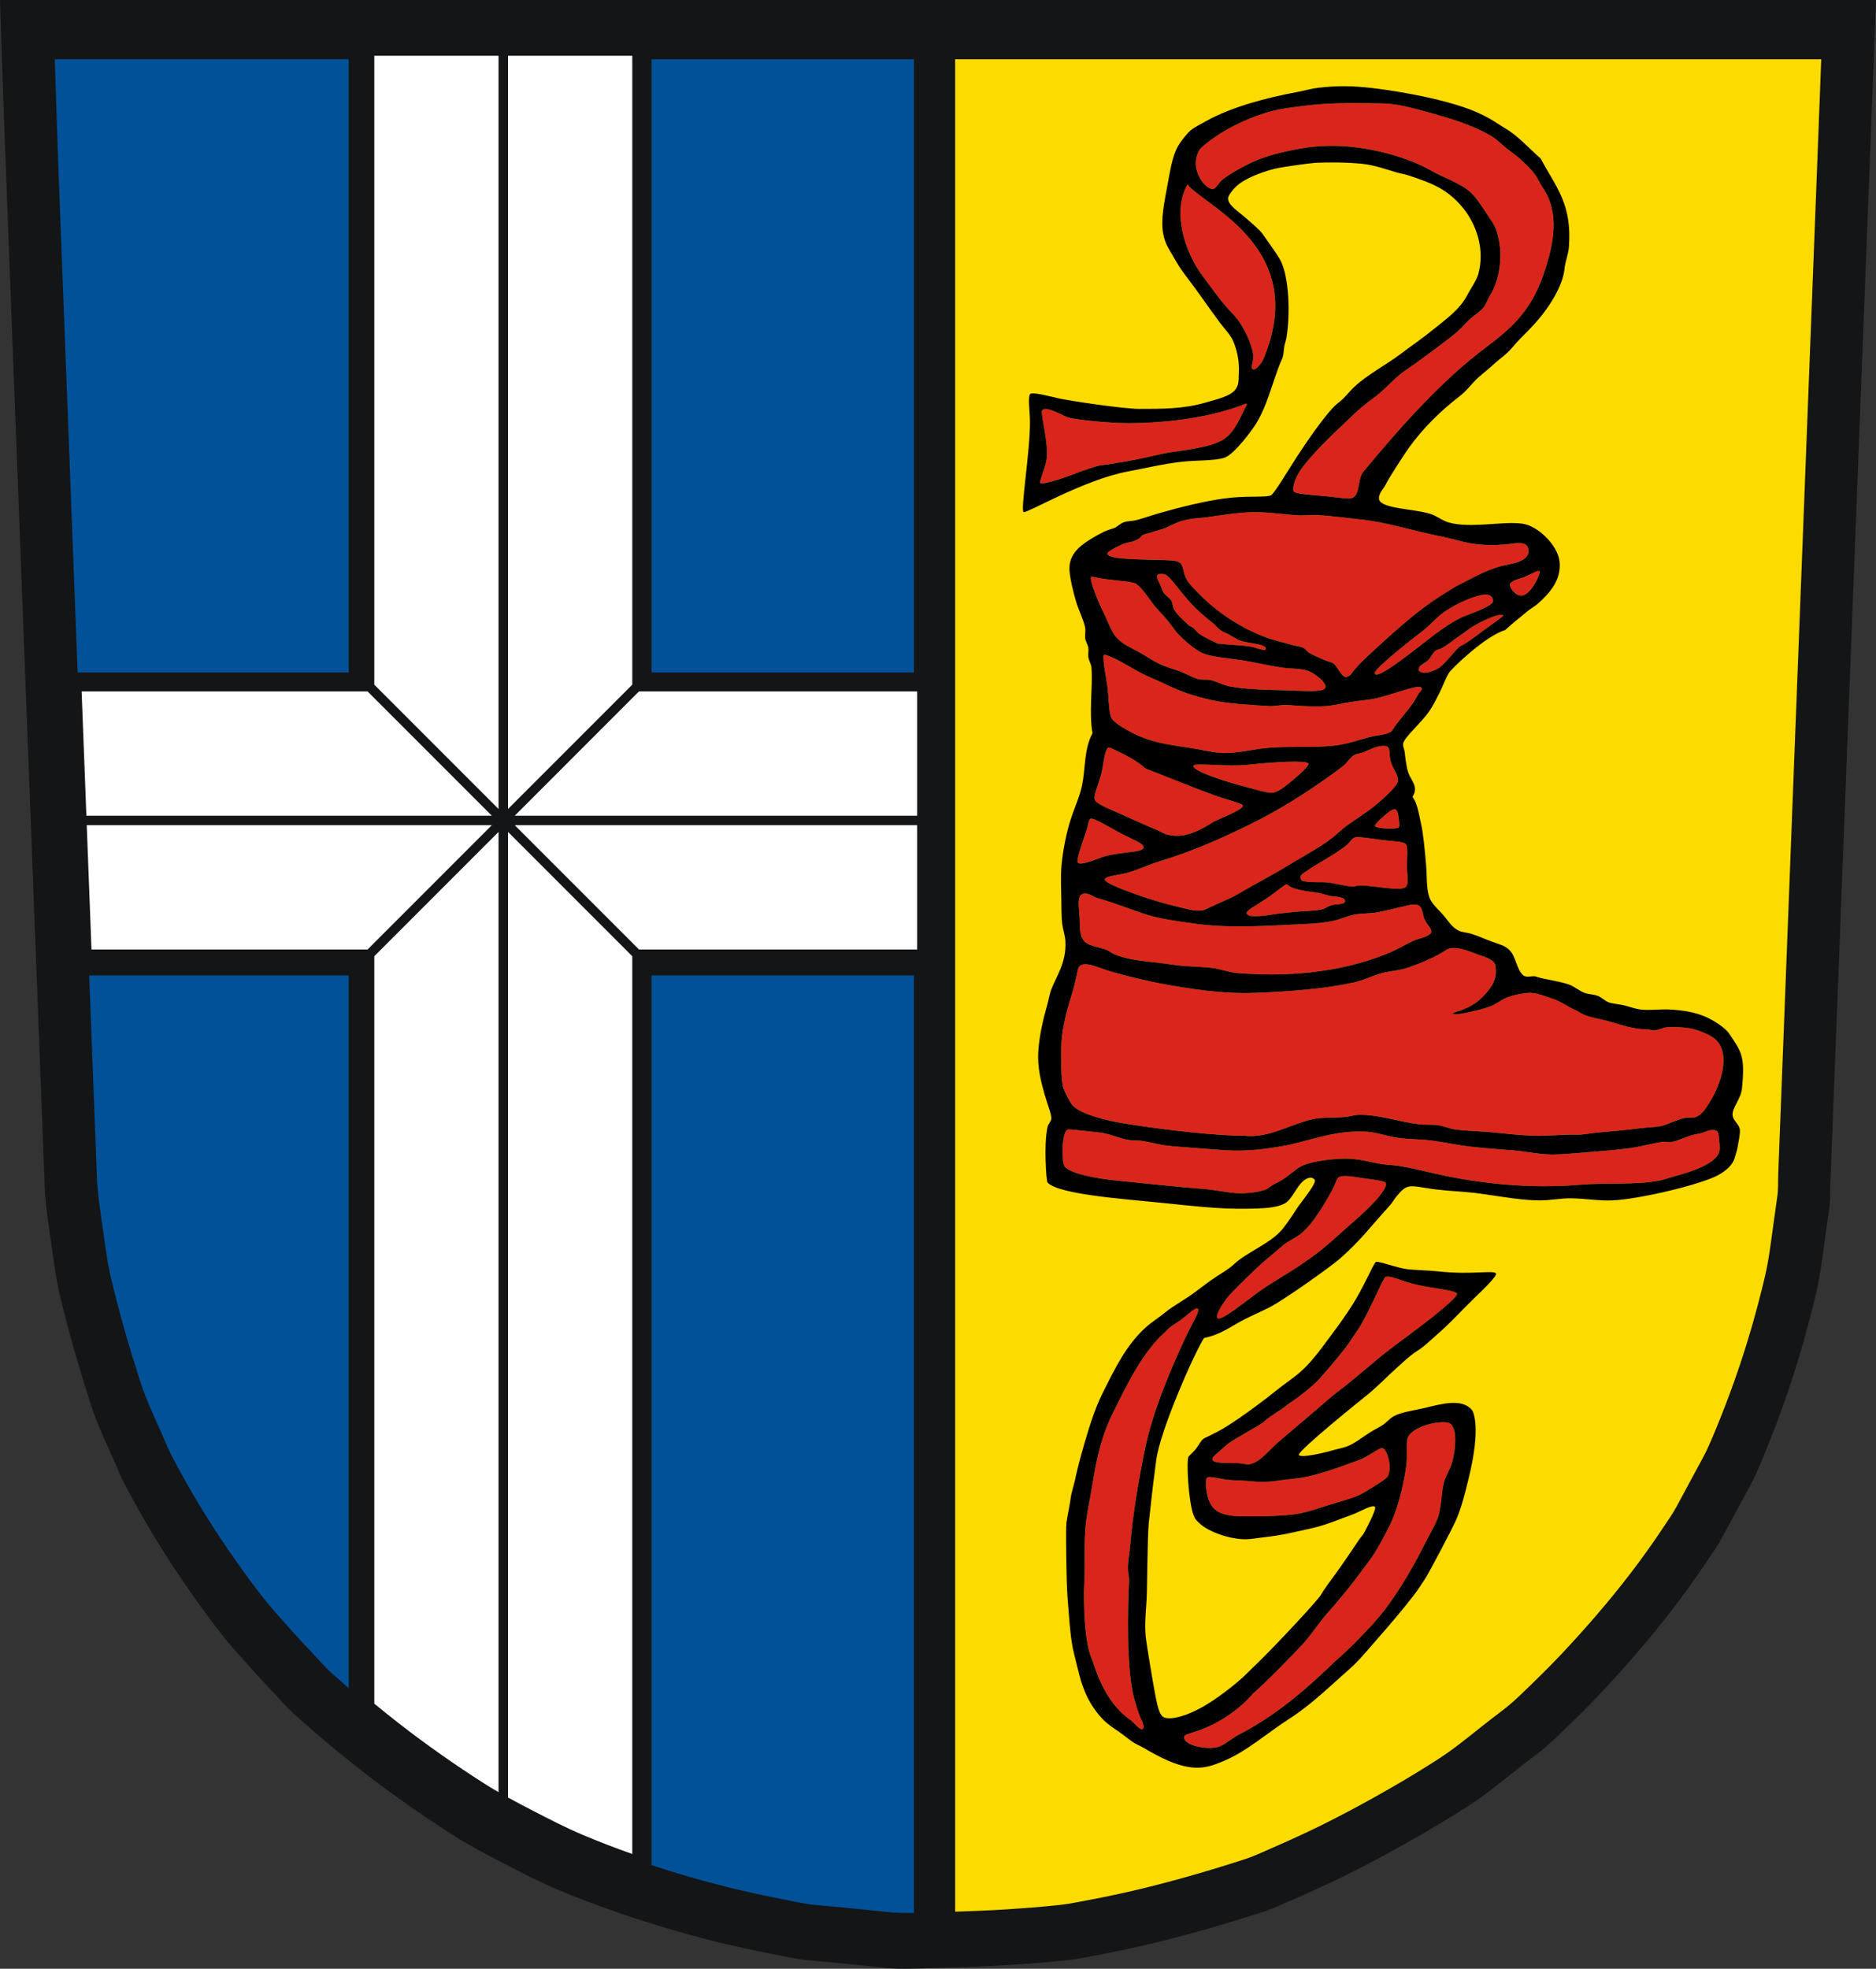 <?xml version="1.0" encoding="UTF-8" standalone="no"?>
<svg xmlns="http://www.w3.org/2000/svg" height="621.731px" width="592.653px" viewBox="-0.261  0.3 592.653 621.731">
	<rect x="-0.261" y="0.3" width="592.653" height="621.731" fill="#333333" stroke="none"/>
	<path fill="#131516" d="m279.564 621.755c-5.902-0.65-11.816-1.198-17.725-1.788-2.926-0.292-5.891-0.452-8.803-0.854-3.186-0.44-6.367-1.178-9.525-1.786-11.762-2.267-23.457-5.134-34.916-8.623-11.148-3.395-22.182-7.222-32.919-11.769-5.676-2.403-11.152-5.23-16.625-8.065-5.438-2.816-10.925-5.686-16.09-8.976-10.033-6.392-19.749-13.222-29.133-20.532-4.934-3.842-9.761-7.812-14.507-11.884-2.294-1.97-4.544-3.991-6.798-6.005-2.21-1.976-4.166-4.334-6.219-6.479-4.224-4.412-8.292-8.953-12.333-13.531-3.886-4.403-7.363-9.038-10.795-13.801-7.098-9.852-13.783-20.038-19.696-30.646-1.527-2.74-3.047-5.48-4.482-8.27-1.374-2.672-2.48-5.479-3.703-8.222-2.419-5.425-4.982-10.868-6.805-16.521-3.716-11.526-7.125-23.152-9.892-34.945-1.395-5.944-2.063-12.006-2.958-18.041-0.772-5.205-1.564-10.56-1.768-15.821-0.561-14.51-12.358-323.101-12.813-335.627-0.463-12.731-0.881-25.463-1.286-38.196-0.012-0.358-0.023-0.715-0.034-1.073h592.653c-0.486 12.648-0.973 25.298-1.457 37.946-0.441 11.522-12.457 322.407-12.965 335.693-0.098 2.52 0.043 5.18-0.309 7.68-0.432 3.09-0.865 6.179-1.295 9.269-0.838 6.036-1.535 12.028-2.936 17.965-2.781 11.793-6.164 23.429-10.227 34.847-2.074 5.831-4.305 11.595-6.688 17.308-1.223 2.929-2.451 5.821-3.975 8.607-1.389 2.541-2.76 5.092-4.131 7.643-1.5 2.788-3 5.575-4.502 8.363-1.451 2.698-3.273 5.224-4.969 7.774-3.326 5.003-6.844 9.896-10.498 14.662-7.262 9.474-15.049 18.462-23.23 27.149-4.217 4.479-8.631 8.776-13.068 13.036-2.16 2.073-4.318 4.062-6.713 5.858-2.346 1.759-4.662 3.566-6.961 5.386-4.803 3.8-9.553 7.701-14.709 11.01-4.994 3.205-10.061 6.303-15.207 9.259-10.484 6.024-21.16 11.764-32.168 16.782-2.799 1.276-5.598 2.558-8.43 3.762-2.844 1.211-5.725 2.633-8.666 3.592-5.83 1.899-11.688 3.687-17.58 5.385-11.646 3.358-23.475 6.248-35.395 8.457-3.078 0.57-6.146 1.24-9.26 1.575-3.014 0.323-6.031 0.612-9.051 0.855-6.018 0.484-12.037 0.865-18.066 1.125-4.9 0.211-9.799 0.369-14.703 0.475-5.161 0.112-10.533 0.549-15.669-0.008"/>
	<g fill="#fff">
		<path d="m160.234 255.779 39.25-39.251v-198.626h-39.25v237.877z"/>
		<polygon points="289.484 218.648 201.605 218.648 162.355 257.9 289.484 257.9"/>
		<path d="m155.113 257.9-39.25-39.251h-90.336c0.507 13.263 1.011 26.466 1.5 39.251h128.086z"/>
		<path d="m157.234 255.779v-237.877h-39.25v198.625l39.25 39.252z"/>
		<path d="m160.234 263.021v304.942c2.587 1.423 5.208 2.789 7.817 4.14 5.153 2.672 10.309 5.332 15.654 7.596 5.193 2.199 10.461 4.217 15.778 6.096v-283.524l-39.249-39.25z"/>
		<path d="m155.113 260.9h-127.972c0.526 13.774 1.032 27.016 1.5 39.25h87.222l39.25-39.25z"/>
		<polygon points="289.484 300.15 289.484 260.9 162.355 260.9 201.605 300.15"/>
		<path d="m157.234 263.021-39.25 39.25v236.041c2.47 2.033 4.96 4.041 7.485 6.008 8.837 6.883 17.985 13.314 27.433 19.334 1.419 0.904 2.869 1.768 4.332 2.613v-303.246z"/>
	</g>
	<path d="m301.484 19.004v585.008c2.549-0.079 5.097-0.17 7.645-0.28 5.678-0.244 11.346-0.604 17.012-1.059 2.844-0.229 5.686-0.501 8.523-0.806 2.93-0.315 5.82-0.946 8.719-1.483 11.223-2.08 22.361-4.801 33.328-7.963 5.547-1.599 11.064-3.282 16.553-5.07 2.77-0.903 5.482-2.242 8.16-3.383 2.666-1.134 5.301-2.34 7.938-3.542 10.365-4.726 20.416-10.129 30.291-15.802 4.844-2.783 9.615-5.701 14.318-8.719 4.854-3.115 9.328-6.788 13.85-10.366 2.164-1.714 4.346-3.416 6.555-5.071 2.254-1.69 4.287-3.564 6.32-5.517 4.178-4.011 8.334-8.059 12.307-12.275 7.701-8.18 15.035-16.644 21.873-25.563 3.441-4.488 6.752-9.095 9.885-13.806 1.596-2.402 3.311-4.779 4.68-7.321 1.412-2.624 2.826-5.249 4.238-7.874 1.291-2.402 2.582-4.805 3.891-7.197 1.434-2.622 2.59-5.347 3.742-8.104 2.242-5.379 4.344-10.807 6.297-16.297 3.824-10.751 7.01-21.707 9.629-32.812 1.318-5.591 1.977-11.232 2.766-16.916 0.402-2.909 0.811-5.818 1.219-8.727 0.328-2.354 0.199-4.859 0.289-7.231 0.479-12.511 11.793-305.243 12.209-316.093 0.455-11.91 0.912-23.82 1.371-35.73-5.648-0.001-138.785-0.001-273.608-0.001z" fill="#fcdb00"/>
	<g fill="#005198">
		<path d="m17.041 19.004c0.01 0.337 0.021 0.674 0.032 1.01 0.382 11.989 0.775 23.979 1.211 35.966 0.214 5.882 3.082 81.071 5.971 156.684h85.643v-193.66h-92.857z"/>
		<path d="m288.484 19.004h-82.913v193.66h82.913v-193.66z"/>
		<path d="m27.912 308.338c1.325 34.665 2.29 59.873 2.438 63.672 0.192 4.954 0.938 9.996 1.665 14.897 0.844 5.684 1.473 11.39 2.785 16.988 2.605 11.104 5.815 22.051 9.314 32.904 1.717 5.323 4.13 10.449 6.408 15.557 1.151 2.583 2.193 5.226 3.486 7.741 1.351 2.627 2.782 5.207 4.221 7.787 5.567 9.987 11.862 19.579 18.546 28.856 3.231 4.484 6.505 8.848 10.164 12.995 3.805 4.311 7.636 8.586 11.612 12.741 1.934 2.02 3.774 4.239 5.856 6.1 1.821 1.628 3.645 3.255 5.489 4.857v-225.095h-81.984z"/>
		<path d="m205.571 308.338v280.972c2.701 0.888 5.412 1.744 8.132 2.572 10.789 3.285 21.801 5.985 32.877 8.12 2.975 0.572 5.971 1.267 8.971 1.681 2.742 0.379 5.533 0.53 8.289 0.806 5.562 0.555 11.131 1.071 16.688 1.683 2.61 0.283 5.284 0.291 7.957 0.225v-296.059h-82.914z"/>
	</g>
	<g fill="#da251d">
		<path d="m375.174 58.961c6.829 7.22 38.06 20.54 23.71 54.66-0.7 1.67-3.091 4.38-3.62 2.97-0.3-0.79 0.72-2.51 0.279-4.9-0.63-3.46-2.939-8.01-4.89-10.58-0.85-1.119-1.96-2.17-2.96-3.29-2.66-2.97-5.29-6.729-7.91-10.21-5.84-7.76-9.8-20.359-4.939-28.979 0.14-0.251 0.31 0.129 0.33 0.329z"/>
		<path d="m393.283 127.792c0.28-0.07 0.311 0.12 0.33 0.319-2.25 4.17-3.55 8.351-7.24 10.87-4.149 2.83-14.47 3.681-18.06 4.351-4.11 0.77-9.5 2.42-21.33 4-0.82 0.109-6.01 1.899-6.72 2.189-2.91 1.21-11.03 4.01-11.851 3.29-0.47-0.41 1.67-4.99 1.98-7.569 0.67-5.73-2.25-14.62-1.32-15.48 1.29-1.2 5.71 1.47 7.9 2.31 1.75 0.66 12.6 1.9 19.569 1.87 12.983-0.061 26.712-2.07 36.742-6.15z"/>
		<path d="m487.144 59.622c5.35 7.909 3.56 17.39 0.33 27-3.65 10.84-9.25 16.6-17.46 22.72-2.101 1.57-4.25 3.28-6.261 4.939-14.89 12.351-29.77 30.801-33.26 34.91-1.97 2.33-0.939 6.74-3.29 8.229-1.06 0.68-5.029-0.09-8.72-0.42-4.91-0.44-9.69-0.71-10.05-1.55-0.48-1.109 0.28-4.3 2.93-7.76 4.61-6.04 13.04-13.59 16.83-17.27 0.78-0.76 4.32-3.62 5.271-4.28 3.06-2.12 5.68-5.2 8.56-7.58 1.5-1.229 3.07-2.189 4.61-3.29 1.46-1.04 10.619-7.689 13.5-10.21 1.33-1.16 2.52-2.63 3.949-3.95 1.32-1.22 3.2-2.31 4.28-3.619 0.72-0.86 1.561-3.07 2.311-4.28 2.46-3.96 3.8-10.91 2.63-16.8-0.79-4.021-1.28-4.811-3.62-8.23-1.84-2.689-3.67-5.92-6.25-7.9-3.01-2.319-8.11-4.119-11.86-6.26-6.85-3.899-17.97-7.029-27.66-7.569-6.64-0.37-11.939 0.329-17.779 1.64-4.86 1.1-8.851 2.27-13.181 4.61-0.52 0.29-4.14 2.109-6.8 4.13-1.46 1.109-2 2.8-3.08 3.12-2.17 0.63-8.17-6.28-4.28-12.521 5.95-5.85 16.86-10.85 24.7-12.51 2.28-0.48 7.71-1.141 9.221-1.32 8.56-1.02 16.619-0.68 23.05-0.66 5.18 0.021 10.01 1.431 14.489 2.641 6.86 1.84 14.561 4.14 20.421 7.569 1.79 1.051 3.25 2.591 4.939 3.95 1.62 1.32 3.25 2.3 4.94 3.96 1.85 1.811 2.729 2.46 4.279 4.61 0.841 1.17 1.33 2.51 2.311 3.951z"/>
		<path d="m486.154 180.8c0.271 0.68-2.66 7.24-5.6 7.58-2.16 0.24-4.49-3.05-3.62-3.95 1-1.05 2.99-1.29 4.76-2.06 2.219-0.95 4.179-2.24 4.46-1.57z"/>
		<path d="m474.623 194.63c0.261 0.2-2.279 1.88-5.47 4.2-2.72 1.98-5.88 4.53-8.36 5.68-2.409 2.31-5 6.12-7.279 7.18-2.021 0.94-4.34 1.65-5.561 0.4-0.279-1.76 1.82-2.18 2.96-3.3 0.84-0.81 1.38-2.24 2.311-2.96 0.569-0.45 1.66-0.6 2.3-0.99 1.05-0.62 2.2-1.46 3.29-2.3 1.25-0.96 2.88-1.93 4.62-3.3 2.399-1.889 9.88-5.57 11.189-4.61z"/>
		<path d="m468.694 188.05c0.92-0.11 2.99 0.33 2.64 2.3-0.18 0.99-3.92 2.52-5.06 3.02-1.36 0.61-3.54 1.31-4.82 1.92-5.72 2.74-11.26 7.66-16.47 11.53-3.38 2.51-9.97 7.62-10.86 6.26-0.38-0.57 0.98-1.78 3.141-3.8 1.41-1.32 6.22-5.38 11.779-9.61 2.591-1.97 4.58-4.52 7.23-6.3 4.679-3.129 9.82-5.01 12.42-5.32z"/>
		<path d="m482.524 173.561c1.01 4.42-6.31 4.84-8.89 5.6-5.33 1.56-9.301 4-13.83 6.25-2.851 1.71-7.301 4.4-11.63 7.78-6.29 4.9-12.681 10.89-16.631 14.56-5.899 5.49-4.14 5.44-6.31 6.31-1.48 0.59-2.92-3.34-4.29-4.28-0.58-0.39-1.67-0.55-2.63-0.99-1.48-0.66-3.18-1.26-4.94-2.3-0.739-0.43-1.27-1.35-1.97-1.65-1-0.42-2.61-0.55-3.96-0.99-2.11-0.67-4.229-1.05-6.91-1.97-7.5-2.57-15.3-7.51-20.75-12.84-1.88-1.84-4.3-4.13-5.27-5.93-1.101-2.06-0.761-4.34-2.3-5.27-0.99-0.59-3.461-0.61-4.61-0.66-6.17-0.26-17.37-0.01-18.04-1.93-0.18-0.54 1.86-1.73 4.6-3.01 1.21-0.57 2.721-0.62 4.07-1.18 2.6-1.07 1.55-1.57 3.19-2.06 0.399-0.12 4.63-1.35 5.6-1.63 1.61-0.48 3.88-1.94 6.08-2.56 3.24-0.91 6.39-0.95 7.67-1.13 4.43-0.62 10.69-1.66 15.479-1.65 4.33 0.02 8.29 0.64 13.171 0.99 2.29 0.17 4.92-0.2 7.569 0 4.33 0.33 8.37 0.9 12.521 1.32 7.62 0.77 15.39 3.23 23.38 4.94 1.979 0.42 4.02 0.8 5.92 1.31 4.85 1.31 8.89 2.26 16.47 1.65 2.611-0.211 6.63-1.39 7.241 1.32z"/>
		<path d="m391.314 202.541c2.65 0.96 7.8 1.13 8.229 2.3 0.61 1.65-2.88-0.05-4.609-0.33-3.34-0.53-7.13-0.57-10.54-0.98-1.4-0.77-3.58-1.53-5.78-3.07-0.72-0.5-1.38-1.41-2.09-2-0.33-0.28-0.89-0.36-1.21-0.67-1.53-1.49-3.47-3.1-4.62-4.96-0.6-0.97-0.41-2.29-1.07-3.09-0.609-0.75-1.62-1.42-2.14-2.11-0.63-0.86-0.85-1.93-1.21-2.67-0.65-1.35-1.13-2.2-0.98-2.84 0.16-0.68 1.771-0.72 2.641-0.33 1.76 0.79 5.359 6.54 9.34 10.42 1.72 1.68 3.56 3.25 5.33 4.63 1.11 0.87 1.71 1.79 2.71 2.49 0.939 0.66 2.3 1.11 3.07 1.59 1.389 0.87 2.438 1.439 2.929 1.62z"/>
		<path d="m412.714 212.09c2.439 0.77 6.71 4.25 5.6 5.6-1.04 1.26-7.08 0.78-10.87 0.65-6.28-0.2-13.28-0.14-19.43-1.31-2.011-0.39-3.87-1.55-5.92-1.98-1.261-0.26-2.67 0.04-3.96-0.33-1.841-0.53-3.92-1.85-6.25-2.63-2.16-0.72-4.32-1.34-6.261-2.31-1.899-0.95-3.68-2.2-5.6-3.29-3.1-1.76-5.86-2.73-7.9-5.27-1.409-1.75-2.5-4.98-3.949-7.9-2.021-4.07-4.311-10.16-3.73-10.82 0.16-0.19 2.16 0.37 4.37 0.67 4.07 0.55 8.76 0.77 9.88 1.54 1.7 1.18 4.07 4.59 5.28 6.3 0.88 1.23 2.7 2.96 4.47 5.07 1.34 1.6 2.51 3.52 3.96 4.96 3.01 3.01 5.88 4.93 7.05 5.45 2.99 1.34 7.82 1.57 12.521 2.3 4.29 0.68 8.779 1.76 12.51 2.31 2.989 0.441 5.928 0.26 8.229 0.99z"/>
		<path d="m433.793 220.98c4.931-0.97 13.811-4.56 14.82-3.62 0.76 0.71-0.24 1.2-0.75 2.01-0.35 0.55-0.77 1.4-0.899 1.61-2.07 3.52-5.181 6.39-7.57 10.21-1.55 1.17-3.75 1.16-5.93 1.64-3.771 0.83-7.671 2.47-12.521 2.97-6.51 0.67-13.55 0.09-20.41 0.66-4.87 0.4-9.84 1.78-14.49 1.64-2.979-0.09-6.779-1.09-10.54-1.64-7.52-1.12-12.39-1.77-18.439-4.94-2.37-1.25-5.5-3.04-6.26-4.61-0.86-1.8-0.79-7.39-1.32-10.54-0.43-2.65-1.59-8.84-0.98-9.22 0.171-0.11 0.461-0.07 0.66 0 4.431 1.53 8.41 4.56 12.84 6.58 2.15 0.98 4.431 1.93 6.58 2.97 4.091 1.96 8.08 3.37 13.511 4.61 5.569 1.27 11.939 1.55 18.439 1.97 1.9 0.13 3.91-0.44 5.931-0.32 3.779 0.21 7.979 0.64 12.18 0.32 2.58-0.19 5.31-0.88 7.899-1.31 2.44-0.409 4.9-0.53 7.249-0.99z"/>
		<path d="m441.614 258.832c0.14 1.1 0.29 2.14 0.08 2.65-0.36 0.859-7.38 0.52-7.57-0.33-0.1-0.4 1.141-1.65 2.57-2.9 1.08-0.94 2.5-2.33 3.67-2.37 0.75-0.031 1.06 1.49 1.25 2.95z"/>
		<path d="m444.003 267.082c0.53 1.01 0.211 4.46 0.19 6.71-0.02 2.35 0.66 5.4-0.19 6.46-1.439 1.79-9.77-0.34-14.819-0.33-0.7 0.01-1.58 0.39-2.311 0.33-2.79-0.2-5.34-1.08-8.229-1.31-1.79-0.141-4.311 0.079-6.08-0.23-0.811-0.14-1.54 0.021-1.82-0.76-0.479-1.32 0.51-1.681 1.7-2.53 1.88-1.35 4.71-2.95 6.53-4.06 1.85-1.13 4.35-2.62 6.18-4.15 1.18-0.99 1.65-2.27 2.96-2.54 0.86-0.18 4.88 0.48 9.04 1 2.57 0.32 6.259 0.299 6.849 1.41z"/>
		<path d="m413.043 241.4c0.46 0.62-2.97 3.67-4.939 5.271-1.45 1.17-4.17 3.71-6.25 3.95-1.78 0.2-5.29-1-7.91-1.65-1.12-0.279-2.49-0.68-3.62-0.989-4.25-1.15-14.46-4.481-13.5-5.932 0.601-0.89 10.63 0.48 17.28-0.24 8.229-0.879 18.179-1.459 18.939-0.41z"/>
		<path d="m361.014 267.742c0.27 1.91-6.721 1.43-12.181 2.96-2.04 0.58-7.93 3.22-8.569 1.979-0.48-0.939 1.21-5.81 2.55-9.6 0.66-1.84 0.87-4.07 1.41-4.23 1.14-0.33 5.37 2.37 9.51 4.57 3.53 1.871 7.11 3.14 7.28 4.321z"/>
		<path d="m392.304 254.572c0.85 1.1-5.98 3.689-9.23 5.27-1.43 0.93-3.01 1.93-4.609 2.63-3 1.32-6 2.45-10.2 1.32-1.07-0.29-2.4-1.2-3.63-1.65-1.79-0.649-6.44-2.85-10.9-4.81-4.05-1.78-8-3.271-8.2-4.74-0.18-1.42 1.12-4.34 2.03-7.511 0.76-2.63 1-7.75 2.25-8.62 0.18-0.13 0.439 0 0.66 0 4.05 1.88 8.1 3.76 11.2 6.58 6.02 2.27 14.399 5.771 21.14 8.211 4.688 1.7 8.968 2.66 9.489 3.32z"/>
		<path d="m439.064 240.741c0.6 2.22 2.54 4.34 2.3 6.251-0.229 1.859-6.189 6.89-7.899 8.24-1.54 1.21-3.141 2.279-4.61 3.289-2.57 1.761-4.46 2.971-6.59 4.94-3.971 3.68-10 6.72-15.15 9.88-5.1 3.141-10.76 6.04-16.13 9.22-1.93 1.141-4.09 2.061-6.92 3.29-1.68 0.74-3.71 1.851-4.61 1.98-2.359 0.34-5.569-0.71-8.229-1.32-7.96-1.83-21.57-6.689-22.391-8.229-0.68-1.28 4.551-1.65 6.91-2.311 3.48-0.96 6.771-2.569 10.21-3.62 10.44-3.18 19.65-7.229 28.98-11.85 9.28-4.61 17.14-9.59 25.359-15.481 1.16-0.84 2.65-1.9 3.95-2.97 1.13-0.93 2.16-2.66 3.29-3.29 0.9-0.49 1.72-0.44 3.16-0.97 0.57-0.21 1.96-0.86 2.58-1.12 1.79-0.76 3.99-1.14 4.8-0.54 0.91 0.661 0.459 2.661 0.99 4.611z"/>
		<path d="m403.493 288.822c-1.51 0.199-4.49 0.83-6.89 0.81-1.25-0.02-2.3 0.19-2.99-0.81-0.54-0.79 2.86-2.521 6.12-4.69 3.05-2.04 5.95-4.57 6.4-4.53 0.489 0.03 0.96 0.721 1.79 1.03 1.729 0.63 4.26 1.15 6.369 1.37 2.69 0.28 3.37 0.68 5.44 1.19 1.22 0.3 4.33 0.14 4.84 1.35 0.65 1.56-2.79 1.18-4.28 1.64-1.05 0.32-1.93 1.09-2.97 1.32-2.74 0.59-7 0.47-10.54 0.99-0.478 0.069-2.749 0.25-3.289 0.33z"/>
		<path d="m457.833 449.851c2.15 1.341 1.95 7.48 0.66 12.181-0.649 2.33-2.1 4.359-2.64 6.59-0.9 3.77-0.66 7.649-1.97 11.189-0.86 2.311-2.45 4.891-3.631 7.25-3.56 7.15-7.579 14.131-12.18 20.421-3.03 4.14-6.58 7.859-10.21 11.52-1.82 1.84-3.649 3.57-5.6 5.27-3.2 2.801-15.7 15.98-30.95 23.711-2.5 1.27-4.811 3.42-6.59 3.949-3.74 1.13-11.49-0.489-10.87-3.29 0.16-0.72 3.21-1.1 7.25-2.89 4.479-1.98 10.18-5.56 14.49-10.61 2.89-2.38 13.779-13.37 16.46-16.47 2.649-3.06 4.819-6.6 7.58-9.55 0.97-1.03 6.119-7.15 7.899-9.55 1.59-2.141 3.28-4.301 4.94-6.58 2.24-3.08 4.319-7 6.26-10.87 2.32-4.64 4.29-11.96 5.25-18.75 0.45-3.15-0.05-6.811 0.35-8.58 0.933-4.17 11.313-6.31 13.502-4.941z"/>
		<path d="m436.753 457.751c1.11 0.54 3.011 5.95 1.32 8.89-0.53 0.92-7.689 5.271-9.22 5.931-2.521 1.1-6.43 2.09-10.21 3.29-3.2 1.02-6.521 2.18-9.88 2.64-3.771 0.51-8.271 0.62-12.511 0.66-8.359 0.07-13.68 0.13-15.149-6.92-0.37-1.76-0.66-4.7 0-5.271 0.84-0.72 4.87 0.71 7.96 0.78 7.06 0.15 8.11 1.08 14.59 0.12 7.25-1.061 8.16 0 26-6.7 4.241-2 5.97-3.969 7.1-3.42z"/>
		<path d="m378.134 413.622c0.729 0.77-1.511 4.02-4.03 9.38-4.18 8.9-10.23 22.88-12.76 35.41-1.931 9.55-3.7 19.72-4.61 30.3-0.21 2.38-0.73 4.85-0.66 7.24 0.04 1.41 0.391 2.39 0.33 3.62-0.42 9.41-0.78 26.37 1.32 35.899 0.41 1.891 1.12 3.761 1.64 5.601 0.47 1.63 2.37 4.489 1.32 5.26-0.72 0.54-2.69-2.08-3.95-2.96-8.5-5.95-11.04-16.76-12.18-19.43-2.65-6.19-2.42-21.051-2.311-22.721 0.36-5.26-0.05-11.27 0.33-17.45 0.28-4.619 1.51-9.899 2.3-14.819 1.5-9.22 3.11-15.74 6.591-22.72 4.59-9.211 9.34-19.07 16.47-25.36 0.439-0.39 0.79-0.92 1.31-1.32 1.36-1.01 2.771-1.81 4.28-2.96 1.37-1.05 3.99-3.621 4.61-2.97z"/>
		<path d="m459.984 408.832c0.47 0.76-5.01 5.189-7.75 7.43-1.35 1.101-2.85 2.181-4.28 3.29-4 3.11-8.26 6-12.52 9.55-1.931 1.61-7.271 6.051-7.9 6.591-2.689 2.3-5.6 4.279-8.229 6.579-5.24 4.591-10.08 8.591-15.811 13.511-2.88 2.46-5.569 6.22-8.89 6.91-1.05 0.22-2.28-0.271-3.62-0.33-2.76-0.13-8.38 0.29-8.24-1.32 0.08-0.85 2.5-2.521 3.96-3.95 1.55-1.52 4.3-2.85 6.58-4.28 2.19-1.359 4.46-2.34 6.26-3.949 1.811-1.62 4.761-3.11 6.921-4.94 0.27-0.229 2.52-1.729 3.289-2.3 1.761-1.33 4.5-3.49 6.261-5.271 1.39-1.42 6.93-7.949 8.89-10.54 1.21-1.609 2.24-3.31 3.62-5.27 3.09-4.39 8.12-16.45 8.84-16.91 1.24-0.82 5.17 1.32 9.811 2.37 5.657 1.279 12.107 1.699 12.808 2.829z"/>
		<path d="m437.413 373.782c0.931 1.16-2.46 5.04-4.279 6.91-3.42 3.52-7.46 6.779-11.2 10.21-3.73 3.43-7.681 6.449-11.851 9.22-4.199 2.79-8.689 5.24-12.85 8.24-4.11 2.96-11.81 9.29-12.84 8.229-0.86-0.89 1.45-4.2 2.64-5.93 1.271-1.851 10.29-10.7 13.83-13.5 0.75-0.601 4.13-3.63 5.601-4.61 0.449-0.31 3.22-1.77 4.279-2.64 3.84-3.141 7.51-9.521 9.86-13.78 0.97-1.75 1.34-3.58 1.99-4 1.38-0.88 4.59-0.22 7.77 0.24 3.321 0.501 6.59 0.84 7.05 1.411z"/>
		<path d="m542.864 360.631c0.09 1.3 0.311 2.43-0.07 3.601-1.14 3.439-8.04 5.96-14.159 7.569-1.65 0.431-3.16 1.04-4.61 1.32-7.81 1.479-16.57 0.61-25.03 1.32-15.5 1.29-31.39-0.171-46.43-3.631-3.66-0.84-7.13-1.72-10.87-2.3-1.93-0.3-3.92-0.319-5.93-0.66-3.061-0.529-6.59-1.64-10.86-1.649-3.58 0-9.729 0.64-13.18 1.979-2.721 1.061-4.96 3.801-7.9 5.271-1.359 0.68-2.149 1.05-3.29 1.97-1.56 1.25-7.13 1.94-10.54 1.65-3.109-0.261-6.54-1.04-10.21-1.32-8.05-0.61-18.31-1.74-27.33-2.63-5.68-0.561-14.93-2.12-16.47-4.61-0.82-1.34-1-11.38 1.32-11.529 0.819-0.051 8.729 0.869 9.88 0.989 2.939 0.311 6.02 1.78 8.89 2.311 1.521 0.27 3.04 0.08 4.61 0.33 2.28 0.359 4.37 1 6.59 1.31 2.17 0.311 4.27 0.5 6.58 0.66 4.439 0.3 9.05 0.74 13.51 0.99 6.32 0.359 11.98-0.37 17.45-1.32 8.29-1.44 15.93-4.99 26.01-4.61 3.521 0.13 7.03 1.5 10.54 1.98 3.75 0.51 7.601 0.399 11.53 0.99 1.939 0.279 3.99 0.63 5.92 0.979 6.17 1.12 11.76 1.42 18.78 1.98 4.18 0.33 8.46 1.31 12.51 1.319 3.41 0 7.189-0.409 10.54-0.659 4.57-0.351 9.39-0.74 13.83-1.32 3.54-0.46 7.12-1.48 10.21-1.98 1.18-0.18 2.31 0.21 3.29 0 2.33-0.479 4.529-1.75 6.92-2.3 0.939-0.22 1.859-0.32 2.81-0.66 1.37-0.489 2.771-1.149 4.101-0.66 0.908 0.341 0.947 1.891 1.058 3.32z"/>
		<path d="m451.904 294.421c0.021 0.7-0.47 0.87-0.95 1.21-1.18 0.82-3.27 1.13-4.649 1.75-2.54 1.14-4.78 2.561-7.24 3.62-12.44 5.35-29.08 8.2-48.41 6.59-2.71-0.229-5.39-1.34-8.229-1.649-4.011-0.44-8.141-0.36-12.19-0.99-6.87-1.07-13.1-1.061-18.44-3.29-0.829-0.351-1.46-0.94-2.31-1.32-2.23-0.99-6.21-1.13-7.57-3.29-1.199-1.91-0.989-4.38-1.1-6.88-0.12-2.97-1.03-7.09 1.1-7.61 1.79-0.439 2.91 0.95 4.74 1.44 4.72 1.26 10.29 3.55 15.35 5.15 4.24 1.34 10.221 2.189 16.131 2.96 10.859 1.409 22.199 0.52 33.92 0 2.71-0.12 6.02-0.351 9.31-1.11 2.11-0.49 4.2-1.46 6.17-1.85 2.51-0.5 5.181-0.29 7.57-0.78 2.21-0.44 4.979-1.07 7.439-1.68s4.601-1.2 5.74-0.181c0.91 0.83 0.95 3.01 1.54 4.24 0.837 1.741 2.047 2.571 2.078 3.67z"/>
		<path d="m541.804 328.662c5.02 4.939 1.109 14.85-1.98 19.76-1.29 2.061-2.479 3.92-4.28 4.61-1.01 0.39-2.319 0.069-3.619 0.33-2.7 0.54-5.58 2.27-7.9 2.64-1.96 0.3-4.29 0.34-6.59 0.65-4.87 0.659-8.74 0.88-13.17 1.319-2.07 0.21-4.33 0.7-6.261 0.66-4.939-0.11-9.34 0.49-13.829 0.33-3.95-0.14-8.24-0.58-12.181-0.99-4.279-0.45-8.51-0.46-12.52-0.989-1.78-0.23-3.36-1.021-5.271-1.311-1.92-0.31-4.13-0.08-6.25-0.33-6.33-0.77-12.8-3.14-19.1-2.97-1.271 0.04-2.65 0.53-3.95 0.66-3.57 0.37-7.18 0.04-10.21 0.66-7.12 1.449-14.04 6.22-22.07 5.27-0.79-0.1-1.529 0.03-2.3 0-12.46-0.56-25.91-2.33-35.899-3.95-5.11-0.84-13.171-2.8-15.801-5.6-0.89-0.95-2.63-4.48-2.97-5.601-0.84-2.8-0.64-10.14-0.65-10.869-0.18-6.78 1.561-12.83 3.29-18.44 0.61-1.98 1.171-4.29 1.61-6.25 0.33-1.51 0.38-2.89 1.68-3.3 2.21-0.69 5.771 1.24 9.82 2.38 6.12 1.72 12.97 3.2 14.88 3.55 9.92 1.82 19.78 3.351 29.97 2.96 10.851-0.41 21.86-1.229 31.28-3.29 3.09-0.67 5.76-2.17 8.891-2.96 2.699-0.689 5.369-0.78 7.909-1.649 4.681-1.61 8.74-3.29 12.181-5.601 2.63-1.77 7.3 0.42 9.88 1.32 2.13 0.75 4.649 1.439 5.6 2.96 1.09 4.57-0.91 7.32-3.3 9.88-2.57 2.77-4.28 3.57-7.57 4.94 0 0-2.479 0.59-2.479 0.899 0 0.32 2.12 0.22 2.81 0.09 2.12-0.39 5.311-1.01 8.91-2.239 2.061-0.71 3.57-2.15 5.5-2.881 3-1.14 6.101-1.46 7-1.47 2.15-0.02 4.04 0.74 5.5 1.22 0.271 0.091 2.04 0.671 2.87 1 1.79 0.721 4.02 2.21 5.13 2.721 0.45 0.21 1.41 0.63 1.97 0.989 2.801 1.79 4.98 1.841 9.221 2.971 4.59 1.21 7.77 2.56 12.52 2.63 0.72 0.01 1.76 0.37 2.3 0.33 1.45-0.11 2.681-0.891 3.95-0.99 2.26-0.17 5.19-0.04 7.25 0.33 3.038 0.55 6.898 2.31 8.228 3.621z"/>
	</g>
	<path d="m475.283 199.241c-6.54 2.03-17.05 12.33-17.78 13.51-1.159 1.88-1.93 4.23-2.97 6.25-1.05 2.07-1.96 3.99-3.29 5.93-2.6 3.79-7.93 8.2-8.229 10.21-0.15 0.94 0.35 1.56 0.47 2.57 0.25 2.04 0.48 4.55 1.17 6.65 0.76 2.281 3.38 4.411 1.32 7.571 1.55 2.21 1.859 4.83 2.64 8.24 0.8 3.54 1.22 8.41 1.64 13.17 0.311 3.43 0.03 7.311 0.99 10.21 0.75 2.271 3.17 4.181 4.61 5.92 1.649 1.99 2.5 3.54 4.55 4.66 1.15 0.62 2.87 0.65 4.08 1.04 2.46 0.79 4.68 1.82 6.79 2.58 1.99 0.72 3.9 1.14 5.33 2.59 2.1 2.13 2.13 5.891 4.28 7.91 1.09 1.01 3.069-0.01 4.27 0.5 1.67 0.71 6.75 1.26 10.22 2.46 1.78 0.61 3.181 2 4.94 2.63 1.41 0.51 2.89 0.43 4.28 0.99 1.13 0.46 2.1 1.51 3.29 1.979 1.319 0.521 3.279 0.58 4.939 0.99 1.78 0.431 3.61 1.13 5.271 1.311 3.09 0.33 6.18-0.17 9.22 0 3.79 0.21 7.54 0.72 11.17 2.26 2.33 0.99 6.19 3.38 7.5 5.32 3.9 5.76 5.12 7.18 4.05 17.449-0.319 3.13-3.09 6.03-2.96 8.23 0.11 1.86 2.05 2.85 2.3 4.61 0.181 1.239-0.409 3.729-0.649 5.27-0.24 1.47-0.53 2.13-0.99 3.75-0.68 2.38-2.98 4.15-5.08 5.33-5.22 2.95-24.67 7.64-33.45 8.05-4.39 0.2-8.63-0.6-13.17-0.66-3.189-0.05-6.28 0.641-9.55 0.66-7.78 0.03-16.06-2.02-23.71-2.64-4.59-0.37-8.26-0.53-12.85-1.32-5.48-0.93-6.101-0.85-9.221 2.97-0.55 0.681-1.06 1.601-1.64 2.301-0.561 0.68-4.22 4.68-5.271 5.93-3.329 3.97-7.25 8.16-11.199 11.53-2.62 2.229-17.12 12.659-22.061 15.14-2.47 1.25-5.08 2.37-7.58 3.63-4 2.01-7.56 4.89-12.84 5.92-2.63 3.851-14.01 29.23-15.149 38.86-0.12 1.069-1.061 8.09-1.311 10.54-0.16 1.479-0.84 7.43-0.99 8.89-0.46 4.41-0.489 20.7-0.68 24.04-0.22 3.9-0.69 7.8-0.31 11.86 0.189 2.069 2.319 14.84 2.96 18.109 0.64 3.23 1.229 6.99 2.97 7.57 2.45 0.83 7.64-0.76 12.57-3.65 6.18-3.63 12.04-8.88 12.39-9.229 1.32-1.28 3.01-2.97 4.35-4.24 1.34-1.29 2.63-2.64 3.95-3.95 1.19-1.189 11.91-12.35 15.8-17.13 1.58-2.649 3.48-5.1 5.271-7.569 1.75-2.41 6.55-9.45 7.25-10.54 0.53-0.83 1.12-1.261 1.64-2.301 0.141-0.279 3.851-7.14 3.3-7.909-0.689-0.96-4.859 1.569-6.92 2.31-3.76 1.34-8.2 3.29-12.51 4.28-5.52 1.26-10.01 2.38-15.479 2.96-1.851 0.2-3.971 0.64-5.931 0.66-4.92 0.05-11.71-2.33-14.49-4.94-1.13-1.06-1.42-1.229-1.97-2.63-1.649-4.21-2.32-16.95-1.649-18.44 0.18-0.39 1.46-1.42 2.25-2.39s1.6-2.57 2.359-3.21c0.681-0.58 3.65-1.64 7.391-3.98 5.239-3.27 12.01-8.34 16.319-11.829 2.44-1.971 5.03-3.591 7.25-5.601 2.44-2.21 4.811-5.05 6.91-7.899 2.91-3.94 7.39-9.69 10.54-15.11 3.33-5.72 5.63-11.39 6.26-11.561 0.98-0.27 6.57 1.9 9.88 2.301 2.48 0.3 6.91 0.38 9.551 0.67 11.029 1.22 17.35-0.471 18.439 0.649 0.641 0.65-4.22 5.301-6.59 7.57-4.1 3.94-7.68 8.04-12.51 12.19-1.86 1.59-3.37 3.22-5.601 4.609-2.62 1.63-6 4.92-8.56 7.24-0.28 0.25-5.12 5.01-7.58 6.92-0.64 0.5-21.77 17.45-21.4 18.771 0.32 1.14 7.49-0.48 11.521-1.65 1.22-0.35 2.55-0.57 3.63-0.99 2.68-1.04 4.99-3.01 7.57-4.609 1.239-0.771 2.67-1.421 3.949-2.301 1.11-0.77 2.101-1.989 3.29-2.64 2.521-1.37 6.49-1.82 9.881-2.63 5.189-1.25 11.649-3.12 14.819 0.66 0.46 0.54 2.91 5.51-0.99 21.399-1.189 4.9-2.159 8.92-3.949 13.17-1.15 2.74-8.761 17.11-9.88 18.78-1.181 1.76-2.271 3.521-3.62 5.26-3.71 4.79-7.561 9.271-11.851 14.16-2.649 3.021-5.399 6.42-8.239 8.9-6 5.24-12.03 11.279-19.101 15.8-7.18 4.6-13.479 10.37-21.07 13.5-2.81 1.16-5.359 2.15-8.89 1.979-5.63-0.27-11.729-3.659-16.14-6.26-1.15-0.67-2.471-1.149-3.62-1.97-1.641-1.17-2.97-2.31-4.94-3.63-2.91-1.93-4.689-3.43-6.92-6.58-1.81-2.57-2.97-4.91-4.28-8.89-0.329-1-2.289-8.79-2.63-10.54-0.819-4.24-1.159-9.841-1.649-16.141-0.351-4.46-0.601-21.359-0.33-23.38 0.189-1.38 1.189-6.34 1.32-7.57 0.189-1.8 0.92-3.779 1.319-5.6 0.9-4.19 1.84-7.69 2.96-11.53 1.55-5.31 3.32-11.16 5.74-15.989 3.94-7.891 7.61-15.591 14.02-21.221 1.74-1.52 3.721-2.739 5.601-4.279 2.58-2.12 6.22-4.08 9.22-6.261 2.43-1.76 4.68-3.6 7.24-5.26 1.91-1.25 3.82-2.3 5.6-3.96 3.971-3.7 10.851-6.19 14.82-10.53 1.13-1.239 3.43-4.66 3.62-4.939 0.66-0.99 1.14-1.79 1.979-2.971 1.761-2.47 5.811-7.3 4.94-8.229-1.13-1.21-2.97-0.4-4.48 1.4-1.68 2-3.05 5.13-4.869 6.119-2.921 1.591-7.37 1.61-12.061 1.7-8.8 0.17-17.66-0.939-27.99-1.97-11.489-1.16-31.42-2.59-34.909-6.26-0.311-0.34-0.521-3.36-0.65-6.91-0.11-3.15-0.05-7.521 0.58-10.53 0.27-1.3 1.13-1.68 1.22-2.78 0.101-1.34-1.13-4.22-2.1-7.59-1.07-3.75-2.351-8.56-2.011-13.68 0.37-5.57 1.73-10.771 2.961-15.15 0.369-1.3 0.569-2.739 0.989-3.949 1.57-4.46 5.03-8.671 4.61-15.811-0.1-1.68-0.76-3.41-0.99-5.27-0.34-2.9-0.21-5.63-0.32-8.891-0.05-1.21-0.14-6.87 0-8.56 0.44-5.69 1.671-12.01 3.62-17.46 1.011-2.82 2.391-6.01 2.96-8.891 1.16-5.781 0.551-11.23 3.29-16.46-1.18-7.02 0.15-14.03-0.319-20.75-0.07-0.99-0.83-2.14-0.99-3.29-0.14-1.01 0.17-2.05 0-2.97-0.18-0.99-0.88-2.01-0.99-2.96-0.13-1.1 0.18-2.3 0-3.29-0.46-2.51-2.07-5.46-2.96-8.57-0.87-2.99-1.72-6.46-1.979-9.22-0.45-4.87 2.489-7.67 6.59-10.21 1.569-0.97 2.88-1.68 4.35-2.41 0.811-0.41 3.05-1.05 3.24-1.14 0.92-0.43 1.9-1.45 2.89-1.79 1.4-0.49 2.721-0.34 4.25-0.75 2.2-0.59 4.63-1.46 7-2.14 5.84-1.67 15.5-4.23 22.971-4.92 5.659-0.52 10.64-0.05 12.27-0.68 1.021-0.39 5.521-8.009 8.23-12.179 2.579-3.98 9.81-14.71 13.17-17.12 1.87-1.351 3.26-3.37 4.939-4.94 4.33-4.06 9.96-6.859 14.82-10.54 3.26-2.47 7.08-5.06 10.54-7.91 3.74-3.069 8.109-6.05 10.54-10.859 0.78-1.561 2.74-4.3 3.29-6.26 2.25-8.03-0.721-15.9-4.61-20.75-4.89-6.091-9.78-8-17.46-10.53-1.24-0.41-2.63-0.59-3.95-0.99-2.689-0.82-6.79-2.24-10.529-2.64-4.74-0.5-10.69-0.53-14.82-0.33-1.89 0.1-10.05 1.28-11.86 1.649-3.689 0.75-9.25 2.74-12.18 4.94-1.9 1.42-3.6 3.75-3.62 4.61-0.08 2.14 3.33 4.229 5.26 5.93 2.13 1.88 4.5 3.77 5.601 5.27 0.899 1.221 4.63 6.46 5.6 8.23 2.89 5.26 3.22 17.41 1.98 24.7-0.15 0.819-0.54 1.859-0.66 2.63-0.33 2.09-0.09 2.68-0.99 4.609-0.78 1.671-1.54 4.03-2.31 6.261-1.78 5.18-3.03 9.26-5.591 13.5-0.92 1.52-6.89 9.93-10.21 10.87-3.449 0.979-8.27 0.659-13.33 1.22-5.77 0.63-11.88 2.11-16.97 3.06-13.76 2.561-31.53 13.06-32.93 12.839-1.16-0.18 2.08-19.339 1.979-28.649-0.04-3.11-0.67-7.37 0-8.561 0.521-0.93 6.101 0.631 9.221 1.32 3.29 0.72 20.1 3.29 25.35 3.29 7.09 0.01 13.88 0 20.39-1.86 4.561-1.3 8.57-2.17 10.141-4.52 1.02-1.51 0.8-3.45 0.88-4.92 0.21-3.5-0.47-7.01-1.771-10.101-0.79-1.88-2.689-3.81-4.279-5.93-3.54-4.72-6.83-9.67-10.54-14.49-1.71-2.22-2.57-3.55-4.28-6.59-1.25-2.229-2.29-3.46-2.96-6.58-0.99-4.56 0.35-10.54 1.31-15.81 0.79-4.271 1.471-8.92 3.301-12.18 0.649-1.171 2.76-3.94 3.949-4.94 1.141-0.97 3.101-1.95 4.94-2.97 8.06-4.471 18.78-7.311 28.979-9.221 2.25-0.42 4.351-1.069 6.58-1.319 5.82-0.641 10.23-0.65 16.65 0.08 6.71 0.77 15.42 2.319 21.55 3.88 7 1.77 12.641 3.609 18.12 7.24 0.39 0.26 2.13 1.35 2.63 1.649 4.11 2.4 7.49 6.34 11.2 9.55 4.66 8.88 9.97 14.13 8.89 27.99-0.159 1.98-0.97 4.04-1.319 6.26-0.101 0.62-0.07 5.351-5.931 13.5-2.56 3.561-5.22 6.21-8.229 9.221-1.47 1.47-2.71 3.22-4.28 4.609-1.42 1.261-2.91 2.32-4.28 3.62-1.479 1.4-3.17 2.63-4.609 3.95-2.28 2.09-3.471 4.04-5.931 5.93-5.84 4.48-11.689 10.19-16.14 16.471-1.59 2.25-6.2 9.38-7.24 11.52-0.5 1.029-2.42 2.899-1.979 4.609 0.78 2.97 11.51 2.89 16.47 4.61 1.95 0.68 3.48 2.06 5.6 2.64 7.03 1.9 16.57-0.47 23.051 0.33 5.01 0.61 11.26 6.84 11.85 11.85 0.75 6.2-3.56 10.5-6.91 13.5-0.99 0.88-2.33 1.51-3.62 2.64-2.056 1.785-4.296 3.435-6.596 5.595zm-14.16 120.201c3.29-1.37 5-2.171 7.57-4.94 2.39-2.56 4.39-5.31 3.3-9.88-0.95-1.521-3.47-2.21-5.6-2.96-2.58-0.9-7.25-3.09-9.88-1.32-3.44 2.311-7.5 3.99-12.181 5.601-2.54 0.869-5.21 0.96-7.909 1.649-3.131 0.79-5.801 2.29-8.891 2.96-9.42 2.061-20.43 2.88-31.28 3.29-10.189 0.391-20.05-1.14-29.97-2.96-1.91-0.35-8.76-1.83-14.88-3.55-4.05-1.14-7.61-3.07-9.82-2.38-1.3 0.41-1.35 1.79-1.68 3.3-0.439 1.96-1 4.27-1.61 6.25-1.729 5.61-3.47 11.66-3.29 18.44 0.011 0.729-0.189 8.069 0.65 10.869 0.34 1.12 2.08 4.65 2.97 5.601 2.63 2.8 10.69 4.76 15.801 5.6 9.989 1.62 23.439 3.391 35.899 3.95 0.771 0.03 1.51-0.1 2.3 0 8.03 0.95 14.95-3.82 22.07-5.27 3.03-0.62 6.64-0.29 10.21-0.66 1.3-0.13 2.68-0.62 3.95-0.66 6.3-0.17 12.77 2.2 19.1 2.97 2.12 0.25 4.33 0.021 6.25 0.33 1.91 0.29 3.49 1.08 5.271 1.311 4.01 0.529 8.24 0.539 12.52 0.989 3.94 0.41 8.23 0.851 12.181 0.99 4.489 0.16 8.89-0.44 13.829-0.33 1.931 0.04 4.19-0.45 6.261-0.66 4.43-0.439 8.3-0.66 13.17-1.319 2.3-0.311 4.63-0.351 6.59-0.65 2.32-0.37 5.2-2.1 7.9-2.64 1.3-0.261 2.609 0.06 3.619-0.33 1.801-0.69 2.99-2.55 4.28-4.61 3.09-4.91 7-14.82 1.98-19.76-1.33-1.311-5.19-3.07-8.23-3.62-2.06-0.37-4.99-0.5-7.25-0.33-1.27 0.1-2.5 0.88-3.95 0.99-0.54 0.04-1.58-0.32-2.3-0.33-4.75-0.07-7.93-1.42-12.52-2.63-4.24-1.13-6.42-1.181-9.221-2.971-0.56-0.359-1.52-0.779-1.97-0.989-1.11-0.511-3.34-2-5.13-2.721-0.83-0.329-2.6-0.909-2.87-1-1.46-0.479-3.35-1.239-5.5-1.22-0.899 0.01-4 0.33-7 1.47-1.93 0.73-3.439 2.171-5.5 2.881-3.6 1.229-6.79 1.85-8.91 2.239-0.689 0.13-2.81 0.23-2.81-0.09 0.002-0.31 2.481-0.9 2.481-0.9zm-0.33-114.932c2.48-1.15 5.641-3.7 8.36-5.68 3.19-2.32 5.73-4 5.47-4.2-1.31-0.96-8.79 2.72-11.189 4.61-1.74 1.37-3.37 2.34-4.62 3.3-1.09 0.84-2.24 1.68-3.29 2.3-0.64 0.39-1.73 0.54-2.3 0.99-0.931 0.72-1.471 2.15-2.311 2.96-1.14 1.12-3.239 1.54-2.96 3.3 1.221 1.25 3.54 0.54 5.561-0.4 2.279-1.06 4.87-4.87 7.279-7.18zm-50.05 73.442c0.28 0.78 1.01 0.62 1.82 0.76 1.77 0.31 4.29 0.09 6.08 0.23 2.89 0.229 5.439 1.109 8.229 1.31 0.73 0.06 1.61-0.32 2.311-0.33 5.05-0.01 13.38 2.12 14.819 0.33 0.851-1.06 0.171-4.11 0.19-6.46 0.021-2.25 0.34-5.7-0.19-6.71-0.59-1.11-4.279-1.09-6.85-1.41-4.16-0.52-8.18-1.18-9.04-1-1.31 0.271-1.78 1.55-2.96 2.54-1.83 1.53-4.33 3.021-6.18 4.15-1.82 1.109-4.65 2.71-6.53 4.06-1.189 0.849-2.178 1.209-1.699 2.53zm-11.2-73.112c-0.43-1.17-5.579-1.34-8.229-2.3-0.49-0.18-1.54-0.75-2.93-1.62-0.771-0.48-2.131-0.93-3.07-1.59-1-0.7-1.6-1.62-2.71-2.49-1.771-1.38-3.61-2.95-5.33-4.63-3.98-3.88-7.58-9.63-9.34-10.42-0.87-0.39-2.48-0.35-2.641 0.33-0.149 0.64 0.33 1.49 0.98 2.84 0.36 0.74 0.58 1.81 1.21 2.67 0.52 0.69 1.53 1.36 2.14 2.11 0.66 0.8 0.471 2.12 1.07 3.09 1.15 1.86 3.09 3.47 4.62 4.96 0.32 0.31 0.88 0.39 1.21 0.67 0.71 0.59 1.37 1.5 2.09 2 2.2 1.54 4.38 2.3 5.78 3.07 3.41 0.41 7.2 0.45 10.54 0.98 1.73 0.281 5.221 1.981 4.61 0.33zm14.75 77.161c-2.109-0.22-4.64-0.74-6.369-1.37-0.83-0.31-1.301-1-1.79-1.03-0.45-0.04-3.351 2.49-6.4 4.53-3.26 2.17-6.66 3.9-6.12 4.69 0.69 1 1.74 0.79 2.99 0.81 2.399 0.021 5.38-0.61 6.89-0.81 0.54-0.08 2.811-0.261 3.29-0.33 3.54-0.521 7.8-0.4 10.54-0.99 1.04-0.23 1.92-1 2.97-1.32 1.49-0.46 4.931-0.08 4.28-1.64-0.51-1.21-3.62-1.05-4.84-1.35-2.071-0.51-2.75-0.909-5.441-1.19zm-34.51-92.96c5.45 5.33 13.25 10.27 20.75 12.84 2.681 0.92 4.8 1.3 6.91 1.97 1.35 0.44 2.96 0.57 3.96 0.99 0.7 0.3 1.23 1.22 1.97 1.65 1.761 1.04 3.46 1.64 4.94 2.3 0.96 0.44 2.05 0.6 2.63 0.99 1.37 0.94 2.81 4.87 4.29 4.28 2.17-0.87 0.41-0.82 6.31-6.31 3.95-3.67 10.341-9.66 16.631-14.56 4.329-3.38 8.779-6.07 11.63-7.78 4.529-2.25 8.5-4.69 13.83-6.25 2.58-0.76 9.899-1.18 8.89-5.6-0.61-2.71-4.63-1.53-7.24-1.32-7.58 0.61-11.62-0.34-16.47-1.65-1.9-0.51-3.94-0.89-5.92-1.31-7.99-1.71-15.76-4.17-23.38-4.94-4.15-0.42-8.19-0.99-12.521-1.32-2.649-0.2-5.279 0.17-7.569 0-4.881-0.35-8.841-0.97-13.171-0.99-4.789-0.01-11.05 1.03-15.479 1.65-1.28 0.18-4.43 0.22-7.67 1.13-2.2 0.62-4.47 2.08-6.08 2.56-0.97 0.28-5.2 1.51-5.6 1.63-1.641 0.49-0.591 0.99-3.19 2.06-1.35 0.56-2.86 0.61-4.07 1.18-2.739 1.28-4.779 2.47-4.6 3.01 0.67 1.92 11.87 1.67 18.04 1.93 1.149 0.05 3.62 0.07 4.61 0.66 1.539 0.93 1.199 3.21 2.3 5.27 0.97 1.8 3.39 4.09 5.269 5.93zm163.01 175.191c0.381-1.171 0.16-2.301 0.07-3.601-0.11-1.43-0.149-2.979-1.06-3.32-1.33-0.489-2.73 0.171-4.101 0.66-0.95 0.34-1.87 0.44-2.81 0.66-2.391 0.55-4.59 1.82-6.92 2.3-0.98 0.21-2.11-0.18-3.29 0-3.09 0.5-6.67 1.521-10.21 1.98-4.44 0.58-9.26 0.97-13.83 1.32-3.351 0.25-7.13 0.659-10.54 0.659-4.05-0.01-8.33-0.989-12.51-1.319-7.021-0.561-12.61-0.86-18.78-1.98-1.93-0.35-3.98-0.7-5.92-0.979-3.93-0.591-7.78-0.48-11.53-0.99-3.51-0.48-7.02-1.851-10.54-1.98-10.08-0.38-17.72 3.17-26.01 4.61-5.47 0.95-11.13 1.68-17.45 1.32-4.46-0.25-9.07-0.69-13.51-0.99-2.311-0.16-4.41-0.35-6.58-0.66-2.22-0.31-4.31-0.95-6.59-1.31-1.57-0.25-3.09-0.061-4.61-0.33-2.87-0.53-5.95-2-8.89-2.311-1.15-0.12-9.061-1.04-9.88-0.989-2.32 0.149-2.141 10.189-1.32 11.529 1.54 2.49 10.79 4.05 16.47 4.61 9.021 0.89 19.28 2.02 27.33 2.63 3.67 0.28 7.101 1.06 10.21 1.32 3.41 0.29 8.98-0.4 10.54-1.65 1.141-0.92 1.931-1.29 3.29-1.97 2.94-1.47 5.18-4.21 7.9-5.271 3.45-1.34 9.6-1.979 13.18-1.979 4.271 0.01 7.8 1.12 10.86 1.649 2.01 0.341 4 0.36 5.93 0.66 3.74 0.58 7.21 1.46 10.87 2.3 15.04 3.46 30.93 4.921 46.43 3.631 8.46-0.71 17.221 0.159 25.03-1.32 1.45-0.28 2.96-0.89 4.61-1.32 6.121-1.609 13.022-4.13 14.161-7.569zm-55.319-277.61c3.229-9.61 5.02-19.091-0.33-27-0.98-1.44-1.47-2.78-2.311-3.95-1.55-2.15-2.43-2.8-4.279-4.61-1.69-1.66-3.32-2.64-4.94-3.96-1.689-1.359-3.149-2.899-4.939-3.95-5.86-3.43-13.561-5.729-20.421-7.569-4.479-1.21-9.31-2.62-14.489-2.641-6.431-0.02-14.49-0.359-23.05 0.66-1.511 0.18-6.94 0.84-9.221 1.32-7.84 1.66-18.75 6.66-24.7 12.51-3.89 6.24 2.11 13.15 4.28 12.521 1.08-0.32 1.62-2.011 3.08-3.12 2.66-2.021 6.28-3.84 6.8-4.13 4.33-2.341 8.32-3.511 13.181-4.61 5.84-1.311 11.14-2.01 17.779-1.64 9.69 0.54 20.811 3.67 27.66 7.569 3.75 2.141 8.851 3.94 11.86 6.26 2.58 1.98 4.41 5.211 6.25 7.9 2.34 3.42 2.83 4.21 3.62 8.23 1.17 5.89-0.17 12.84-2.63 16.8-0.75 1.21-1.591 3.42-2.311 4.28-1.08 1.31-2.96 2.399-4.28 3.619-1.43 1.32-2.619 2.79-3.949 3.95-2.881 2.521-12.04 9.17-13.5 10.21-1.54 1.101-3.11 2.061-4.61 3.29-2.88 2.38-5.5 5.46-8.56 7.58-0.95 0.66-4.49 3.521-5.271 4.28-3.79 3.68-12.22 11.229-16.83 17.27-2.649 3.46-3.41 6.65-2.93 7.76 0.359 0.84 5.14 1.11 10.05 1.55 3.69 0.33 7.66 1.1 8.72 0.42 2.351-1.49 1.32-5.899 3.29-8.229 3.49-4.109 18.37-22.56 33.26-34.91 2.011-1.659 4.16-3.369 6.261-4.939 8.21-6.122 13.809-11.882 17.46-22.721zm-6.92 101.758c2.939-0.34 5.87-6.9 5.6-7.58-0.28-0.67-2.24 0.62-4.46 1.57-1.77 0.77-3.76 1.01-4.76 2.06-0.87 0.901 1.46 4.191 3.62 3.95zm-9.221 1.971c0.351-1.97-1.72-2.41-2.64-2.3-2.6 0.31-7.74 2.19-12.42 5.32-2.65 1.78-4.64 4.33-7.23 6.3-5.56 4.23-10.369 8.29-11.779 9.61-2.16 2.02-3.521 3.23-3.141 3.8 0.891 1.36 7.48-3.75 10.86-6.26 5.21-3.87 10.75-8.79 16.47-11.53 1.28-0.61 3.46-1.31 4.82-1.92 1.14-0.5 4.881-2.031 5.06-3.02zm-19.099 225.91c2.74-2.24 8.22-6.67 7.75-7.43-0.7-1.13-7.15-1.55-12.81-2.83-4.641-1.05-8.57-3.19-9.811-2.37-0.72 0.46-5.75 12.521-8.84 16.91-1.38 1.96-2.41 3.66-3.62 5.27-1.96 2.591-7.5 9.12-8.89 10.54-1.761 1.78-4.5 3.94-6.261 5.271-0.77 0.57-3.02 2.07-3.289 2.3-2.16 1.83-5.11 3.32-6.921 4.94-1.8 1.609-4.069 2.59-6.26 3.949-2.28 1.431-5.03 2.761-6.58 4.28-1.46 1.43-3.88 3.101-3.96 3.95-0.14 1.61 5.48 1.19 8.24 1.32 1.34 0.06 2.57 0.55 3.62 0.33 3.32-0.69 6.01-4.45 8.89-6.91 5.73-4.92 10.57-8.92 15.811-13.511 2.63-2.3 5.54-4.279 8.229-6.579 0.63-0.54 5.97-4.98 7.9-6.591 4.26-3.55 8.52-6.439 12.52-9.55 1.432-1.108 2.932-2.188 4.282-3.289zm6.259 45.771c1.29-4.7 1.49-10.84-0.66-12.181-2.189-1.369-12.569 0.771-13.5 4.94-0.399 1.77 0.101 5.43-0.35 8.58-0.96 6.79-2.93 14.11-5.25 18.75-1.94 3.87-4.02 7.79-6.26 10.87-1.66 2.279-3.351 4.439-4.94 6.58-1.78 2.399-6.93 8.52-7.899 9.55-2.761 2.95-4.931 6.49-7.58 9.55-2.681 3.1-13.57 14.09-16.46 16.47-4.311 5.051-10.011 8.63-14.49 10.61-4.04 1.79-7.09 2.17-7.25 2.89-0.62 2.801 7.13 4.42 10.87 3.29 1.779-0.529 4.09-2.68 6.59-3.949 15.25-7.73 27.75-20.91 30.95-23.711 1.95-1.699 3.779-3.43 5.6-5.27 3.63-3.66 7.18-7.38 10.21-11.52 4.601-6.29 8.62-13.271 12.18-20.421 1.181-2.359 2.771-4.939 3.631-7.25 1.31-3.54 1.069-7.42 1.97-11.189 0.539-2.23 1.989-4.259 2.638-6.589zm-7.54-166.401c0.48-0.34 0.971-0.51 0.95-1.21-0.03-1.1-1.24-1.93-2.08-3.67-0.59-1.23-0.63-3.41-1.54-4.24-1.14-1.02-3.28-0.43-5.74 0.181-2.46 0.609-5.229 1.239-7.439 1.68-2.39 0.49-5.061 0.28-7.57 0.78-1.97 0.39-4.06 1.359-6.17 1.85-3.29 0.76-6.6 0.99-9.31 1.11-11.721 0.52-23.061 1.409-33.92 0-5.91-0.771-11.891-1.62-16.131-2.96-5.06-1.601-10.63-3.891-15.35-5.15-1.83-0.49-2.95-1.88-4.74-1.44-2.13 0.521-1.22 4.641-1.1 7.61 0.11 2.5-0.1 4.97 1.1 6.88 1.36 2.16 5.34 2.3 7.57 3.29 0.85 0.38 1.48 0.97 2.31 1.32 5.341 2.229 11.57 2.22 18.44 3.29 4.05 0.63 8.18 0.55 12.19 0.99 2.84 0.31 5.52 1.42 8.229 1.649 19.33 1.61 35.97-1.24 48.41-6.59 2.46-1.06 4.7-2.48 7.24-3.62 1.382-0.62 3.472-0.929 4.651-1.75zm-3.089-76.26c0.51-0.81 1.51-1.3 0.75-2.01-1.01-0.94-9.89 2.65-14.82 3.62-2.35 0.46-4.81 0.58-7.25 0.99-2.59 0.43-5.319 1.12-7.899 1.31-4.2 0.32-8.4-0.11-12.18-0.32-2.021-0.12-4.03 0.45-5.931 0.32-6.5-0.42-12.87-0.7-18.439-1.97-5.431-1.24-9.42-2.65-13.511-4.61-2.149-1.04-4.43-1.99-6.58-2.97-4.43-2.02-8.409-5.05-12.84-6.58-0.199-0.07-0.489-0.11-0.66 0-0.609 0.38 0.551 6.57 0.98 9.22 0.53 3.15 0.46 8.74 1.32 10.54 0.76 1.57 3.89 3.36 6.26 4.61 6.05 3.17 10.92 3.82 18.439 4.94 3.761 0.55 7.561 1.55 10.54 1.64 4.65 0.14 9.62-1.24 14.49-1.64 6.86-0.57 13.9 0.01 20.41-0.66 4.85-0.5 8.75-2.14 12.521-2.97 2.18-0.48 4.38-0.47 5.93-1.64 2.39-3.82 5.5-6.69 7.57-10.21 0.13-0.21 0.55-1.061 0.9-1.61zm-6.17 42.111c0.21-0.511 0.06-1.551-0.08-2.65-0.189-1.46-0.5-2.98-1.25-2.95-1.17 0.04-2.59 1.43-3.67 2.37-1.43 1.25-2.67 2.5-2.57 2.9 0.19 0.849 7.209 1.189 7.57 0.33zm-0.33-14.49c0.24-1.911-1.7-4.031-2.3-6.251-0.53-1.95-0.08-3.95-0.99-4.61-0.81-0.6-3.01-0.22-4.8 0.54-0.62 0.26-2.01 0.91-2.58 1.12-1.44 0.53-2.26 0.48-3.16 0.97-1.13 0.63-2.16 2.36-3.29 3.29-1.3 1.07-2.79 2.13-3.95 2.97-8.22 5.891-16.079 10.871-25.359 15.481-9.33 4.62-18.54 8.67-28.98 11.85-3.439 1.051-6.729 2.66-10.21 3.62-2.359 0.66-7.59 1.03-6.91 2.311 0.82 1.54 14.431 6.399 22.391 8.229 2.66 0.61 5.87 1.66 8.229 1.32 0.9-0.13 2.931-1.24 4.61-1.98 2.83-1.229 4.99-2.149 6.92-3.29 5.37-3.18 11.03-6.079 16.13-9.22 5.15-3.16 11.18-6.2 15.15-9.88 2.13-1.97 4.02-3.18 6.59-4.94 1.47-1.01 3.07-2.079 4.61-3.289 1.709-1.352 7.669-6.382 7.899-8.241zm-3.291 219.649c1.69-2.939-0.21-8.35-1.32-8.89-1.13-0.55-2.859 1.42-7.1 3.42-17.84 6.7-18.75 5.64-26 6.7-6.479 0.96-7.53 0.03-14.59-0.12-3.09-0.07-7.12-1.5-7.96-0.78-0.66 0.57-0.37 3.511 0 5.271 1.47 7.05 6.79 6.99 15.149 6.92 4.24-0.04 8.74-0.15 12.511-0.66 3.359-0.46 6.68-1.62 9.88-2.64 3.78-1.2 7.689-2.19 10.21-3.29 1.531-0.66 8.69-5.011 9.22-5.931zm-4.939-85.949c1.819-1.87 5.21-5.75 4.279-6.91-0.46-0.57-3.729-0.91-7.05-1.41-3.18-0.46-6.39-1.12-7.77-0.24-0.65 0.42-1.021 2.25-1.99 4-2.351 4.26-6.021 10.64-9.86 13.78-1.06 0.87-3.83 2.33-4.279 2.64-1.471 0.98-4.851 4.01-5.601 4.61-3.54 2.8-12.56 11.649-13.83 13.5-1.189 1.729-3.5 5.04-2.64 5.93 1.03 1.061 8.729-5.27 12.84-8.229 4.16-3 8.65-5.45 12.85-8.24 4.17-2.771 8.12-5.79 11.851-9.22 3.74-3.432 7.78-6.692 11.2-10.211zm-14.82-163.002c1.11-1.35-3.16-4.83-5.6-5.6-2.301-0.73-5.24-0.55-8.23-0.99-3.73-0.55-8.22-1.63-12.51-2.31-4.7-0.73-9.53-0.96-12.521-2.3-1.17-0.52-4.04-2.44-7.05-5.45-1.45-1.44-2.62-3.36-3.96-4.96-1.77-2.11-3.59-3.84-4.47-5.07-1.21-1.71-3.58-5.12-5.28-6.3-1.12-0.77-5.81-0.99-9.88-1.54-2.21-0.3-4.21-0.86-4.37-0.67-0.58 0.66 1.71 6.75 3.73 10.82 1.449 2.92 2.54 6.15 3.949 7.9 2.04 2.54 4.801 3.51 7.9 5.27 1.92 1.09 3.7 2.34 5.6 3.29 1.94 0.97 4.101 1.59 6.261 2.31 2.33 0.78 4.409 2.1 6.25 2.63 1.29 0.37 2.699 0.07 3.96 0.33 2.05 0.43 3.909 1.59 5.92 1.98 6.149 1.17 13.149 1.11 19.43 1.31 3.791 0.131 9.831 0.611 10.871-0.65zm-10.21 28.981c1.97-1.601 5.399-4.651 4.939-5.271-0.76-1.05-10.71-0.47-18.939 0.41-6.65 0.72-16.68-0.65-17.28 0.24-0.96 1.45 9.25 4.781 13.5 5.932 1.13 0.31 2.5 0.71 3.62 0.989 2.62 0.65 6.13 1.851 7.91 1.65 2.08-0.24 4.8-2.78 6.25-3.95zm-9.22-133.049c14.35-34.12-16.881-47.44-23.71-54.66-0.021-0.2-0.19-0.58-0.33-0.33-4.86 8.62-0.9 21.22 4.939 28.979 2.62 3.48 5.25 7.24 7.91 10.21 1 1.12 2.11 2.171 2.96 3.29 1.95 2.57 4.26 7.12 4.89 10.58 0.44 2.391-0.579 4.11-0.279 4.9 0.529 1.41 2.92-1.299 3.62-2.969zm-5.27 14.489c-0.02-0.199-0.05-0.39-0.33-0.319-10.03 4.08-23.76 6.09-36.74 6.149-6.97 0.03-17.819-1.21-19.569-1.87-2.19-0.84-6.61-3.51-7.9-2.31-0.93 0.86 1.99 9.75 1.32 15.48-0.311 2.579-2.45 7.159-1.98 7.569 0.82 0.72 8.94-2.08 11.851-3.29 0.71-0.29 5.899-2.08 6.72-2.189 11.83-1.58 17.22-3.23 21.33-4 3.59-0.67 13.91-1.521 18.06-4.351 3.688-2.519 4.988-6.699 7.238-10.869zm-10.541 131.73c3.25-1.58 10.08-4.17 9.23-5.27-0.521-0.66-4.801-1.62-9.49-3.32-6.74-2.44-15.12-5.941-21.14-8.211-3.101-2.82-7.15-4.7-11.2-6.58-0.221 0-0.48-0.13-0.66 0-1.25 0.87-1.49 5.99-2.25 8.62-0.91 3.171-2.21 6.091-2.03 7.511 0.2 1.47 4.15 2.96 8.2 4.74 4.46 1.96 9.11 4.16 10.9 4.81 1.229 0.45 2.56 1.36 3.63 1.65 4.2 1.13 7.2 0 10.2-1.32 1.601-0.7 3.181-1.7 4.61-2.63zm-8.969 163.16c2.52-5.36 4.76-8.61 4.03-9.38-0.62-0.65-3.24 1.92-4.61 2.97-1.51 1.15-2.92 1.95-4.28 2.96-0.52 0.4-0.87 0.931-1.31 1.32-7.13 6.29-11.88 16.149-16.47 25.36-3.48 6.979-5.091 13.5-6.591 22.72-0.79 4.92-2.02 10.2-2.3 14.819-0.38 6.181 0.03 12.19-0.33 17.45-0.109 1.67-0.34 16.53 2.311 22.721 1.14 2.67 3.68 13.479 12.18 19.43 1.26 0.88 3.23 3.5 3.95 2.96 1.05-0.771-0.851-3.63-1.32-5.26-0.52-1.84-1.229-3.71-1.64-5.601-2.101-9.529-1.74-26.489-1.32-35.899 0.061-1.23-0.29-2.21-0.33-3.62-0.07-2.391 0.45-4.86 0.66-7.24 0.91-10.58 2.68-20.75 4.61-30.3 2.529-12.53 8.58-26.509 12.76-35.41zm-25.271-152.299c5.46-1.53 12.45-1.05 12.181-2.96-0.17-1.181-3.75-2.45-7.28-4.32-4.14-2.2-8.37-4.9-9.51-4.57-0.54 0.16-0.75 2.391-1.41 4.23-1.34 3.79-3.03 8.66-2.55 9.6 0.64 1.239 6.529-1.4 8.569-1.98z"/>
</svg>

